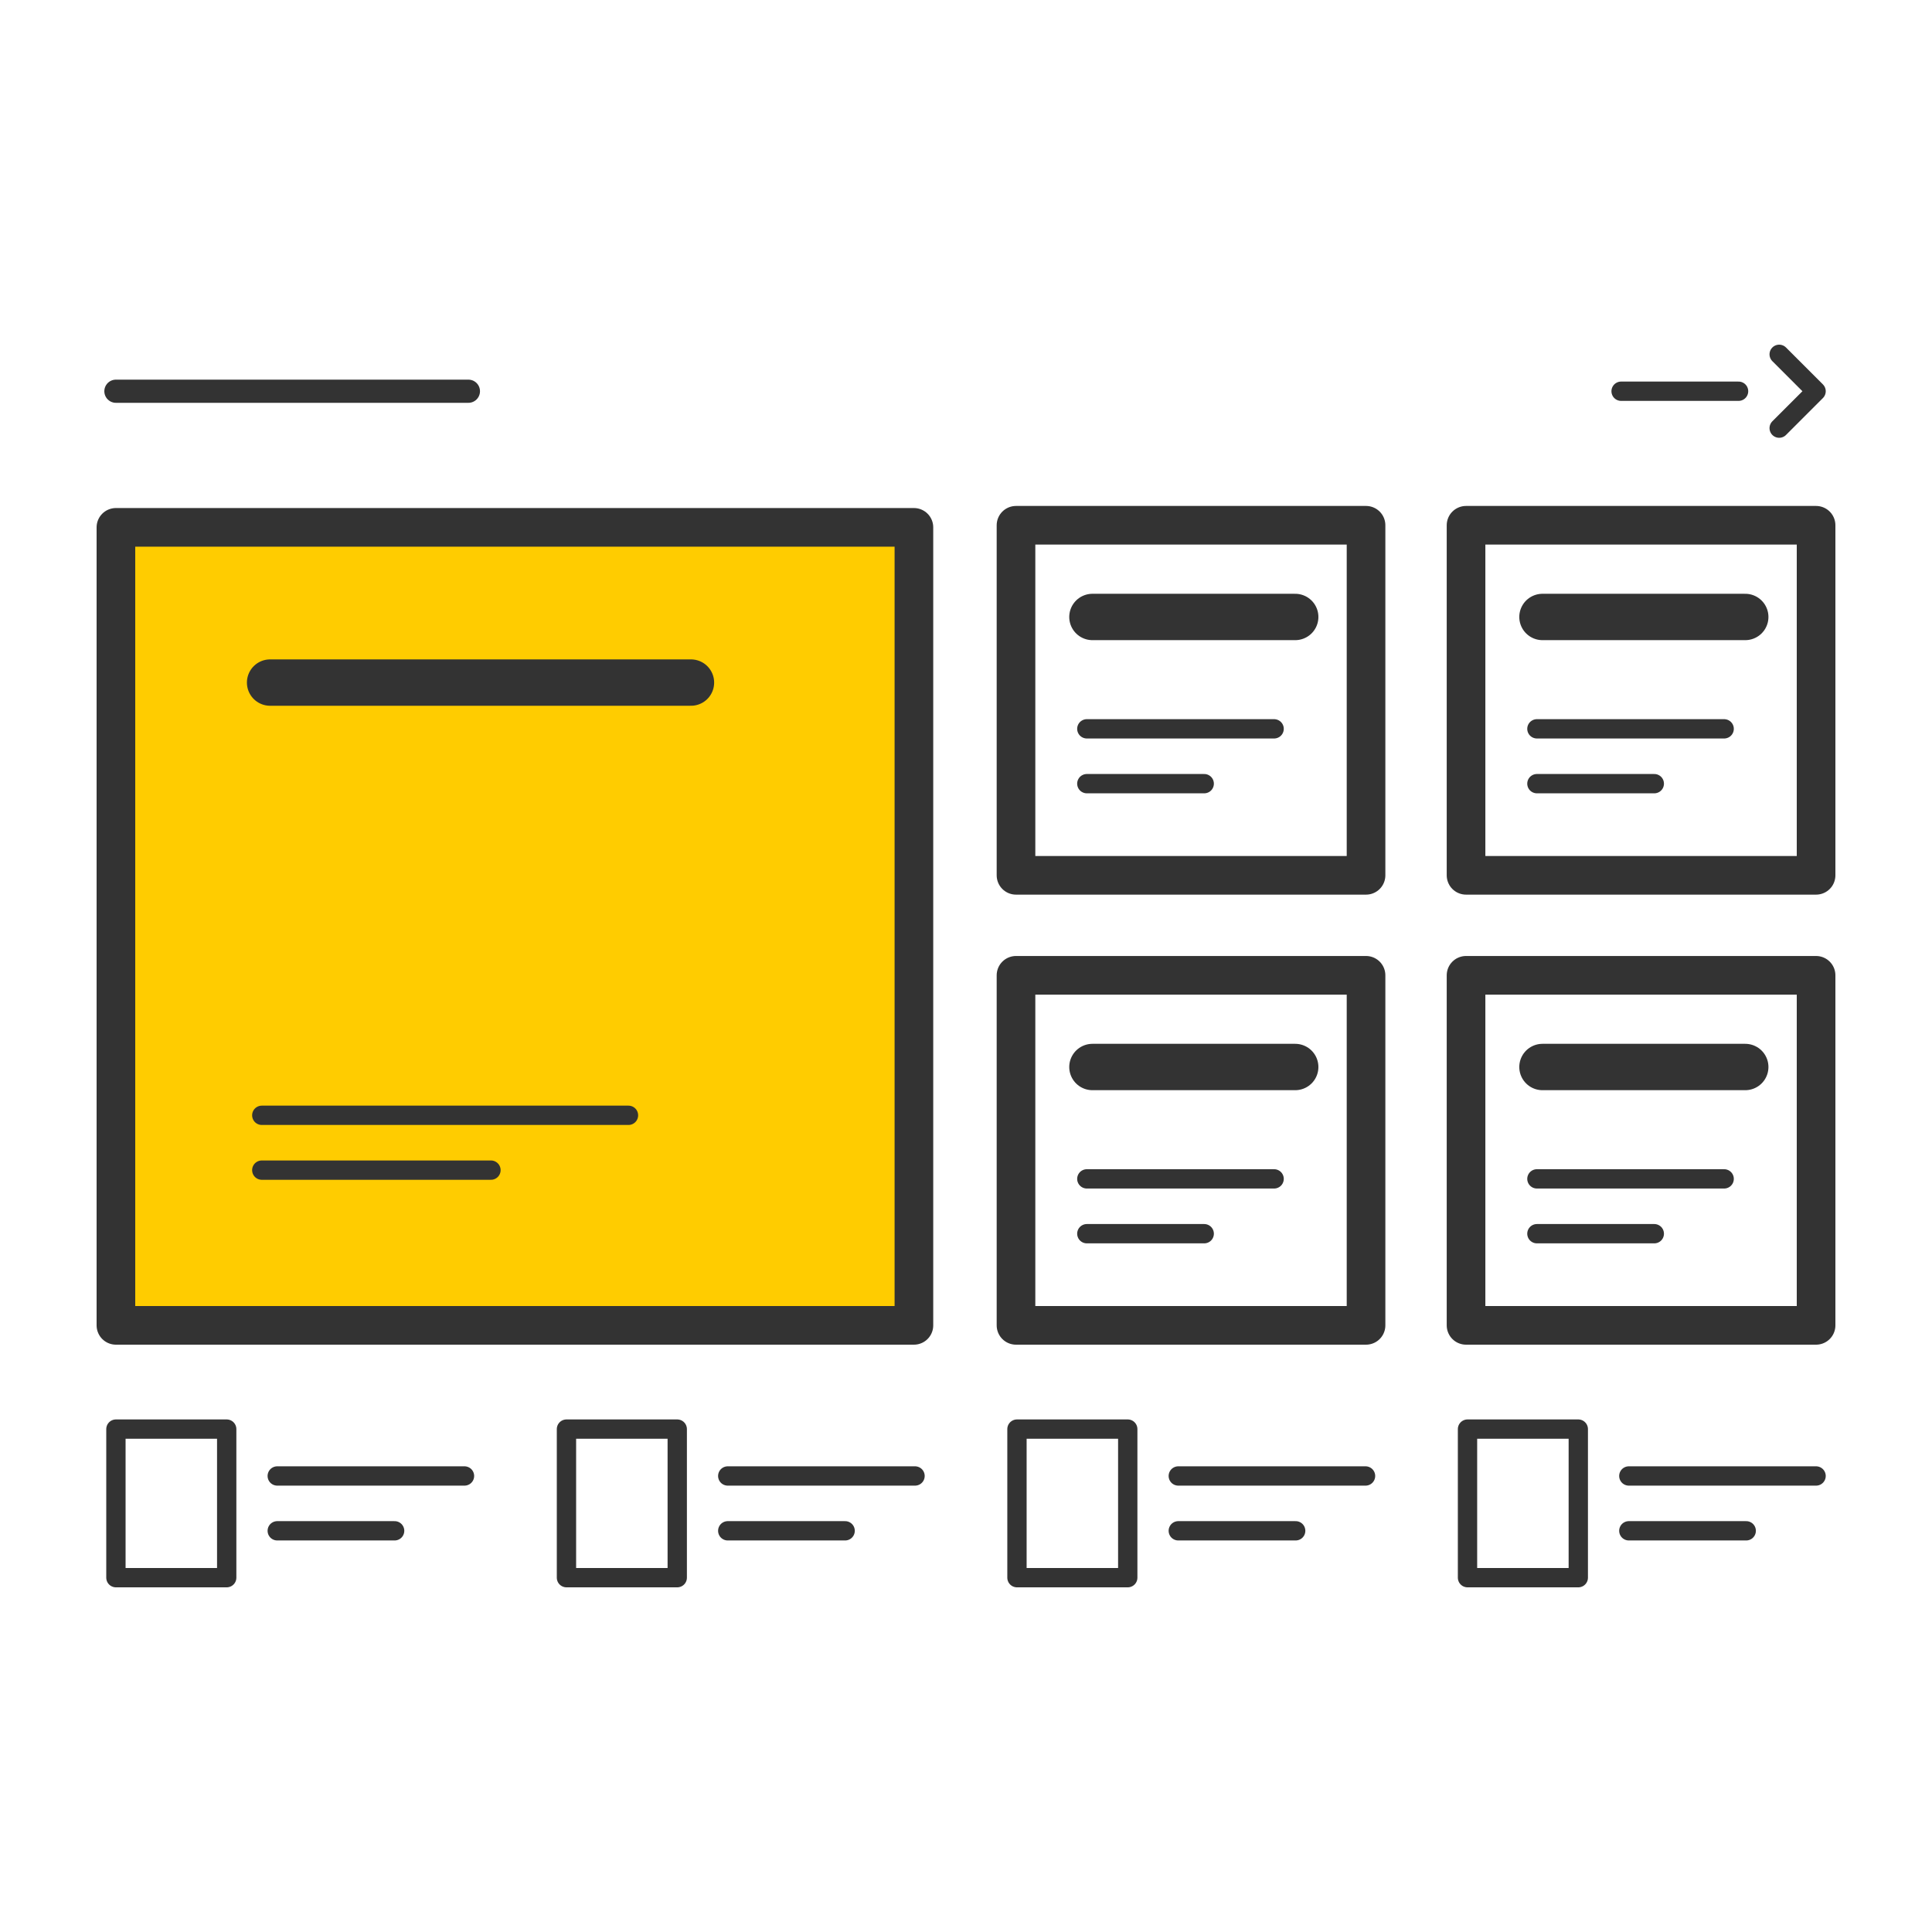 <svg id="Capa_1" data-name="Capa 1" xmlns="http://www.w3.org/2000/svg" viewBox="0 0 500 500"><defs><style>.cls-1{fill:#fc0;}.cls-1,.cls-2,.cls-3,.cls-4,.cls-5{stroke:#333;stroke-linecap:round;stroke-linejoin:round;}.cls-1,.cls-2{stroke-width:10px;}.cls-2,.cls-3,.cls-4,.cls-5{fill:none;}.cls-3{stroke-width:12px;}.cls-4{stroke-width:5px;}.cls-5{stroke-width:6px;}</style></defs><title>Home-4</title><rect class="cls-1" x="30" y="136.48" width="206.52" height="206.52"/><rect class="cls-2" x="262.94" y="135.94" width="90.59" height="90.59"/><line class="cls-3" x1="282.72" y1="159.67" x2="335.2" y2="159.67"/><line class="cls-4" x1="281.27" y1="188.62" x2="329.74" y2="188.62"/><line class="cls-4" x1="281.27" y1="202.81" x2="311.65" y2="202.81"/><line class="cls-3" x1="399.19" y1="159.67" x2="451.67" y2="159.67"/><line class="cls-4" x1="397.75" y1="188.62" x2="446.21" y2="188.62"/><line class="cls-4" x1="397.75" y1="202.81" x2="428.13" y2="202.81"/><line class="cls-3" x1="282.72" y1="276.14" x2="335.2" y2="276.14"/><line class="cls-4" x1="281.27" y1="305.09" x2="329.74" y2="305.09"/><line class="cls-4" x1="281.27" y1="319.28" x2="311.65" y2="319.28"/><line class="cls-3" x1="399.19" y1="276.14" x2="451.67" y2="276.14"/><line class="cls-4" x1="397.75" y1="305.09" x2="446.21" y2="305.09"/><line class="cls-4" x1="397.75" y1="319.28" x2="428.13" y2="319.28"/><rect class="cls-2" x="262.94" y="252.41" width="90.59" height="90.59"/><rect class="cls-2" x="379.41" y="135.94" width="90.59" height="90.59"/><rect class="cls-2" x="379.41" y="252.41" width="90.59" height="90.59"/><line class="cls-3" x1="69.9" y1="176.65" x2="178.82" y2="176.65"/><line class="cls-4" x1="67.75" y1="288.64" x2="162.65" y2="288.64"/><line class="cls-4" x1="67.75" y1="302.83" x2="127.06" y2="302.83"/><rect class="cls-4" x="30" y="369.85" width="28.67" height="38.45"/><line class="cls-4" x1="71.75" y1="381.98" x2="120.21" y2="381.98"/><line class="cls-4" x1="71.75" y1="396.17" x2="102.13" y2="396.17"/><rect class="cls-4" x="146.6" y="369.85" width="28.67" height="38.45"/><line class="cls-4" x1="188.34" y1="381.98" x2="236.81" y2="381.98"/><line class="cls-4" x1="188.34" y1="396.17" x2="218.72" y2="396.17"/><rect class="cls-4" x="263.19" y="369.85" width="28.67" height="38.45"/><line class="cls-4" x1="304.94" y1="381.98" x2="353.4" y2="381.98"/><line class="cls-4" x1="304.94" y1="396.17" x2="335.32" y2="396.17"/><rect class="cls-4" x="379.79" y="369.85" width="28.67" height="38.45"/><line class="cls-4" x1="421.54" y1="381.98" x2="470" y2="381.98"/><line class="cls-4" x1="421.54" y1="396.17" x2="451.92" y2="396.17"/><line class="cls-5" x1="30" y1="101.25" x2="121.22" y2="101.25"/><polyline class="cls-4" points="460.45 91.7 470 101.25 460.45 110.8"/><line class="cls-4" x1="419.54" y1="101.25" x2="449.94" y2="101.25"/></svg>